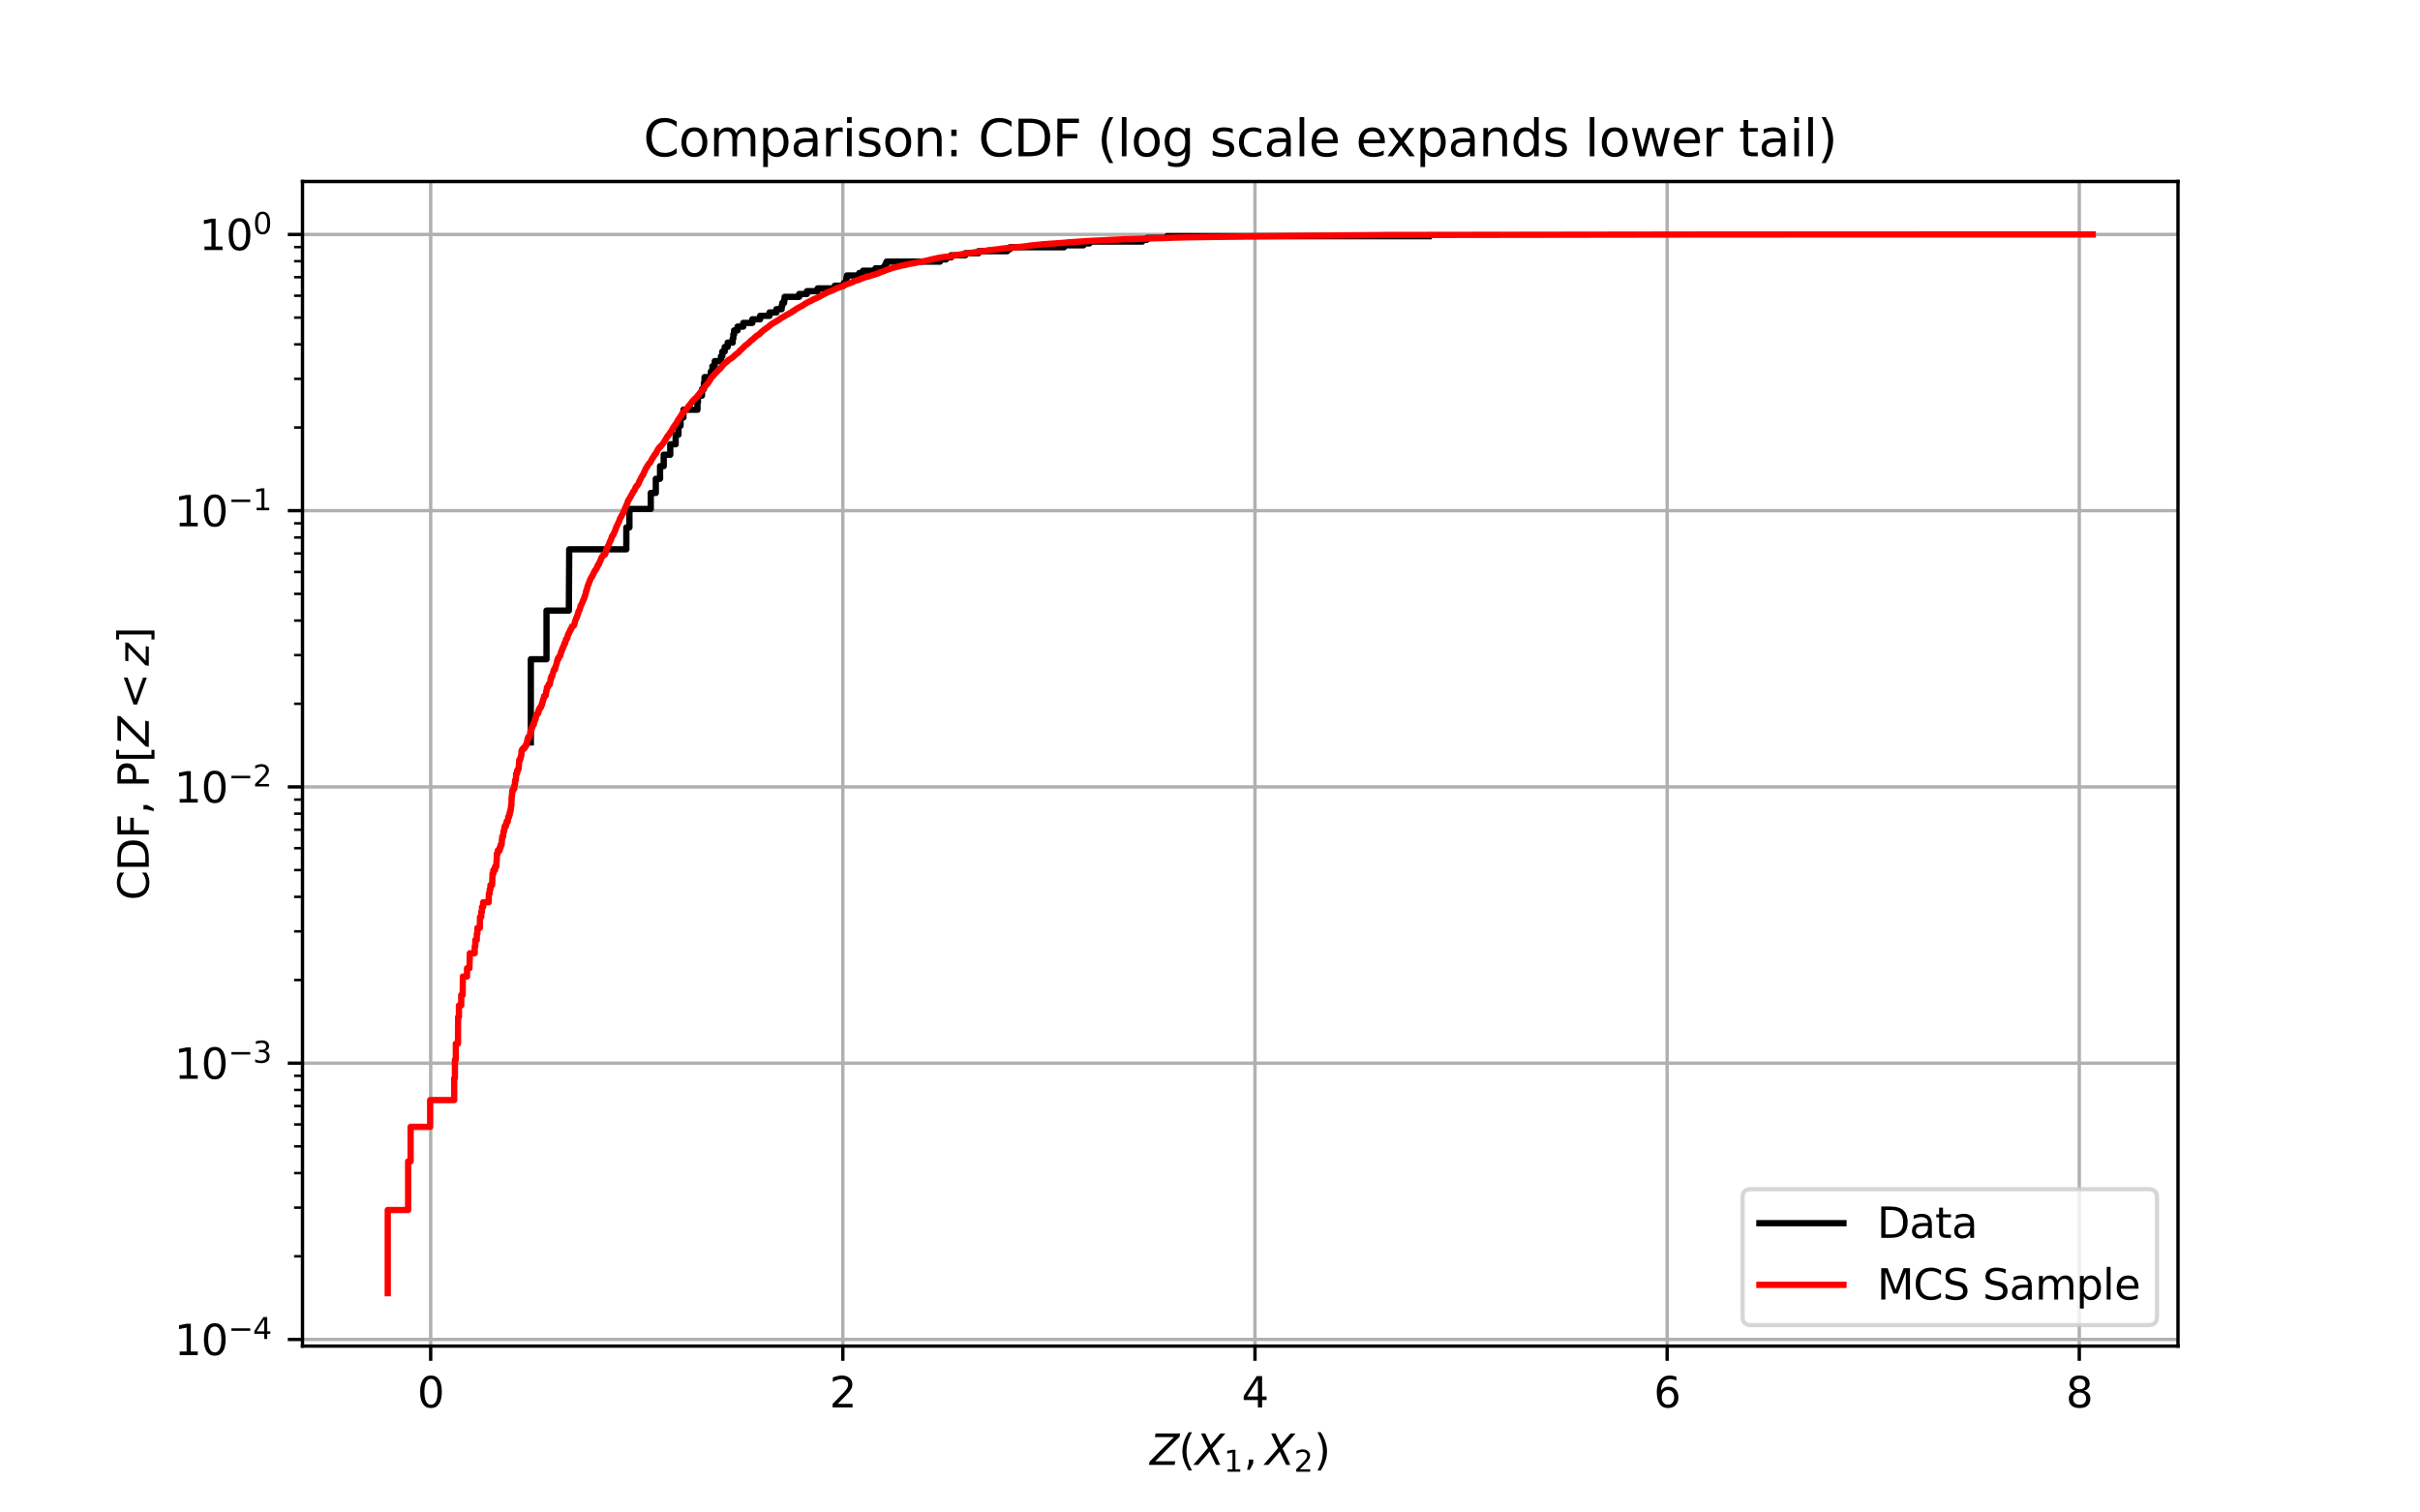 <?xml version="1.0" encoding="utf-8" standalone="no"?>
<!DOCTYPE svg PUBLIC "-//W3C//DTD SVG 1.1//EN"
  "http://www.w3.org/Graphics/SVG/1.1/DTD/svg11.dtd">
<svg xmlns:xlink="http://www.w3.org/1999/xlink" width="576pt" height="360pt" viewBox="0 0 576 360" xmlns="http://www.w3.org/2000/svg" version="1.1">
 <defs>
  <style type="text/css">*{stroke-linejoin: round; stroke-linecap: butt}</style>
 </defs>
 <g id="figure_1">
  <g id="patch_1">
   <path d="M 0 360 
L 576 360 
L 576 0 
L 0 0 
z
" style="fill: #ffffff"/>
  </g>
  <g id="axes_1">
   <g id="patch_2">
    <path d="M 72 320.4 
L 518.4 320.4 
L 518.4 43.2 
L 72 43.2 
z
" style="fill: #ffffff"/>
   </g>
   <g id="matplotlib.axis_1">
    <g id="xtick_1">
     <g id="line2d_1">
      <path d="M 102.508 320.4 
L 102.508 43.2 
" clip-path="url(#p7c95664f08)" style="fill: none; stroke: #b0b0b0; stroke-width: 0.8; stroke-linecap: square"/>
     </g>
     <g id="line2d_2">
      <defs>
       <path id="md40bc26f37" d="M 0 0 
L 0 3.5 
" style="stroke: #000000; stroke-width: 0.8"/>
      </defs>
      <g>
       <use xlink:href="#md40bc26f37" x="102.508" y="320.4" style="stroke: #000000; stroke-width: 0.8"/>
      </g>
     </g>
     <g id="text_1">
      <!-- 0 -->
      <g transform="translate(99.327 334.998) scale(0.1 -0.1)">
       <defs>
        <path id="DejaVuSans-30" d="M 2034 4250 
Q 1547 4250 1301 3770 
Q 1056 3291 1056 2328 
Q 1056 1369 1301 889 
Q 1547 409 2034 409 
Q 2525 409 2770 889 
Q 3016 1369 3016 2328 
Q 3016 3291 2770 3770 
Q 2525 4250 2034 4250 
z
M 2034 4750 
Q 2819 4750 3233 4129 
Q 3647 3509 3647 2328 
Q 3647 1150 3233 529 
Q 2819 -91 2034 -91 
Q 1250 -91 836 529 
Q 422 1150 422 2328 
Q 422 3509 836 4129 
Q 1250 4750 2034 4750 
z
" transform="scale(0.016)"/>
       </defs>
       <use xlink:href="#DejaVuSans-30"/>
      </g>
     </g>
    </g>
    <g id="xtick_2">
     <g id="line2d_3">
      <path d="M 200.608 320.4 
L 200.608 43.2 
" clip-path="url(#p7c95664f08)" style="fill: none; stroke: #b0b0b0; stroke-width: 0.8; stroke-linecap: square"/>
     </g>
     <g id="line2d_4">
      <g>
       <use xlink:href="#md40bc26f37" x="200.608" y="320.4" style="stroke: #000000; stroke-width: 0.8"/>
      </g>
     </g>
     <g id="text_2">
      <!-- 2 -->
      <g transform="translate(197.426 334.998) scale(0.1 -0.1)">
       <defs>
        <path id="DejaVuSans-32" d="M 1228 531 
L 3431 531 
L 3431 0 
L 469 0 
L 469 531 
Q 828 903 1448 1529 
Q 2069 2156 2228 2338 
Q 2531 2678 2651 2914 
Q 2772 3150 2772 3378 
Q 2772 3750 2511 3984 
Q 2250 4219 1831 4219 
Q 1534 4219 1204 4116 
Q 875 4013 500 3803 
L 500 4441 
Q 881 4594 1212 4672 
Q 1544 4750 1819 4750 
Q 2544 4750 2975 4387 
Q 3406 4025 3406 3419 
Q 3406 3131 3298 2873 
Q 3191 2616 2906 2266 
Q 2828 2175 2409 1742 
Q 1991 1309 1228 531 
z
" transform="scale(0.016)"/>
       </defs>
       <use xlink:href="#DejaVuSans-32"/>
      </g>
     </g>
    </g>
    <g id="xtick_3">
     <g id="line2d_5">
      <path d="M 298.707 320.4 
L 298.707 43.2 
" clip-path="url(#p7c95664f08)" style="fill: none; stroke: #b0b0b0; stroke-width: 0.8; stroke-linecap: square"/>
     </g>
     <g id="line2d_6">
      <g>
       <use xlink:href="#md40bc26f37" x="298.707" y="320.4" style="stroke: #000000; stroke-width: 0.8"/>
      </g>
     </g>
     <g id="text_3">
      <!-- 4 -->
      <g transform="translate(295.526 334.998) scale(0.1 -0.1)">
       <defs>
        <path id="DejaVuSans-34" d="M 2419 4116 
L 825 1625 
L 2419 1625 
L 2419 4116 
z
M 2253 4666 
L 3047 4666 
L 3047 1625 
L 3713 1625 
L 3713 1100 
L 3047 1100 
L 3047 0 
L 2419 0 
L 2419 1100 
L 313 1100 
L 313 1709 
L 2253 4666 
z
" transform="scale(0.016)"/>
       </defs>
       <use xlink:href="#DejaVuSans-34"/>
      </g>
     </g>
    </g>
    <g id="xtick_4">
     <g id="line2d_7">
      <path d="M 396.807 320.4 
L 396.807 43.2 
" clip-path="url(#p7c95664f08)" style="fill: none; stroke: #b0b0b0; stroke-width: 0.8; stroke-linecap: square"/>
     </g>
     <g id="line2d_8">
      <g>
       <use xlink:href="#md40bc26f37" x="396.807" y="320.4" style="stroke: #000000; stroke-width: 0.8"/>
      </g>
     </g>
     <g id="text_4">
      <!-- 6 -->
      <g transform="translate(393.625 334.998) scale(0.1 -0.1)">
       <defs>
        <path id="DejaVuSans-36" d="M 2113 2584 
Q 1688 2584 1439 2293 
Q 1191 2003 1191 1497 
Q 1191 994 1439 701 
Q 1688 409 2113 409 
Q 2538 409 2786 701 
Q 3034 994 3034 1497 
Q 3034 2003 2786 2293 
Q 2538 2584 2113 2584 
z
M 3366 4563 
L 3366 3988 
Q 3128 4100 2886 4159 
Q 2644 4219 2406 4219 
Q 1781 4219 1451 3797 
Q 1122 3375 1075 2522 
Q 1259 2794 1537 2939 
Q 1816 3084 2150 3084 
Q 2853 3084 3261 2657 
Q 3669 2231 3669 1497 
Q 3669 778 3244 343 
Q 2819 -91 2113 -91 
Q 1303 -91 875 529 
Q 447 1150 447 2328 
Q 447 3434 972 4092 
Q 1497 4750 2381 4750 
Q 2619 4750 2861 4703 
Q 3103 4656 3366 4563 
z
" transform="scale(0.016)"/>
       </defs>
       <use xlink:href="#DejaVuSans-36"/>
      </g>
     </g>
    </g>
    <g id="xtick_5">
     <g id="line2d_9">
      <path d="M 494.906 320.4 
L 494.906 43.2 
" clip-path="url(#p7c95664f08)" style="fill: none; stroke: #b0b0b0; stroke-width: 0.8; stroke-linecap: square"/>
     </g>
     <g id="line2d_10">
      <g>
       <use xlink:href="#md40bc26f37" x="494.906" y="320.4" style="stroke: #000000; stroke-width: 0.8"/>
      </g>
     </g>
     <g id="text_5">
      <!-- 8 -->
      <g transform="translate(491.725 334.998) scale(0.1 -0.1)">
       <defs>
        <path id="DejaVuSans-38" d="M 2034 2216 
Q 1584 2216 1326 1975 
Q 1069 1734 1069 1313 
Q 1069 891 1326 650 
Q 1584 409 2034 409 
Q 2484 409 2743 651 
Q 3003 894 3003 1313 
Q 3003 1734 2745 1975 
Q 2488 2216 2034 2216 
z
M 1403 2484 
Q 997 2584 770 2862 
Q 544 3141 544 3541 
Q 544 4100 942 4425 
Q 1341 4750 2034 4750 
Q 2731 4750 3128 4425 
Q 3525 4100 3525 3541 
Q 3525 3141 3298 2862 
Q 3072 2584 2669 2484 
Q 3125 2378 3379 2068 
Q 3634 1759 3634 1313 
Q 3634 634 3220 271 
Q 2806 -91 2034 -91 
Q 1263 -91 848 271 
Q 434 634 434 1313 
Q 434 1759 690 2068 
Q 947 2378 1403 2484 
z
M 1172 3481 
Q 1172 3119 1398 2916 
Q 1625 2713 2034 2713 
Q 2441 2713 2670 2916 
Q 2900 3119 2900 3481 
Q 2900 3844 2670 4047 
Q 2441 4250 2034 4250 
Q 1625 4250 1398 4047 
Q 1172 3844 1172 3481 
z
" transform="scale(0.016)"/>
       </defs>
       <use xlink:href="#DejaVuSans-38"/>
      </g>
     </g>
    </g>
    <g id="text_6">
     <!-- $Z(X_1,X_2)$ -->
     <g transform="translate(273.7 348.677) scale(0.1 -0.1)">
      <defs>
       <path id="DejaVuSans-Oblique-5a" d="M 838 4666 
L 4500 4666 
L 4409 4184 
L 794 531 
L 3769 531 
L 3669 0 
L -141 0 
L -50 481 
L 3566 4134 
L 738 4134 
L 838 4666 
z
" transform="scale(0.016)"/>
       <path id="DejaVuSans-28" d="M 1984 4856 
Q 1566 4138 1362 3434 
Q 1159 2731 1159 2009 
Q 1159 1288 1364 580 
Q 1569 -128 1984 -844 
L 1484 -844 
Q 1016 -109 783 600 
Q 550 1309 550 2009 
Q 550 2706 781 3412 
Q 1013 4119 1484 4856 
L 1984 4856 
z
" transform="scale(0.016)"/>
       <path id="DejaVuSans-Oblique-58" d="M 878 4666 
L 1516 4666 
L 2316 2981 
L 3763 4666 
L 4500 4666 
L 2578 2438 
L 3738 0 
L 3103 0 
L 2163 1966 
L 459 0 
L -275 0 
L 1906 2509 
L 878 4666 
z
" transform="scale(0.016)"/>
       <path id="DejaVuSans-31" d="M 794 531 
L 1825 531 
L 1825 4091 
L 703 3866 
L 703 4441 
L 1819 4666 
L 2450 4666 
L 2450 531 
L 3481 531 
L 3481 0 
L 794 0 
L 794 531 
z
" transform="scale(0.016)"/>
       <path id="DejaVuSans-2c" d="M 750 794 
L 1409 794 
L 1409 256 
L 897 -744 
L 494 -744 
L 750 256 
L 750 794 
z
" transform="scale(0.016)"/>
       <path id="DejaVuSans-29" d="M 513 4856 
L 1013 4856 
Q 1481 4119 1714 3412 
Q 1947 2706 1947 2009 
Q 1947 1309 1714 600 
Q 1481 -109 1013 -844 
L 513 -844 
Q 928 -128 1133 580 
Q 1338 1288 1338 2009 
Q 1338 2731 1133 3434 
Q 928 4138 513 4856 
z
" transform="scale(0.016)"/>
      </defs>
      <use xlink:href="#DejaVuSans-Oblique-5a" transform="translate(0 0.125)"/>
      <use xlink:href="#DejaVuSans-28" transform="translate(68.506 0.125)"/>
      <use xlink:href="#DejaVuSans-Oblique-58" transform="translate(107.52 0.125)"/>
      <use xlink:href="#DejaVuSans-31" transform="translate(176.025 -16.281) scale(0.7)"/>
      <use xlink:href="#DejaVuSans-2c" transform="translate(223.296 0.125)"/>
      <use xlink:href="#DejaVuSans-Oblique-58" transform="translate(274.565 0.125)"/>
      <use xlink:href="#DejaVuSans-32" transform="translate(343.071 -16.281) scale(0.7)"/>
      <use xlink:href="#DejaVuSans-29" transform="translate(390.342 0.125)"/>
     </g>
    </g>
   </g>
   <g id="matplotlib.axis_2">
    <g id="ytick_1">
     <g id="line2d_11">
      <path d="M 72 318.809 
L 518.4 318.809 
" clip-path="url(#p7c95664f08)" style="fill: none; stroke: #b0b0b0; stroke-width: 0.8; stroke-linecap: square"/>
     </g>
     <g id="line2d_12">
      <defs>
       <path id="md3e016b1ca" d="M 0 0 
L -3.5 0 
" style="stroke: #000000; stroke-width: 0.8"/>
      </defs>
      <g>
       <use xlink:href="#md3e016b1ca" x="72" y="318.809" style="stroke: #000000; stroke-width: 0.8"/>
      </g>
     </g>
     <g id="text_7">
      <!-- $\mathdefault{10^{-4}}$ -->
      <g transform="translate(41.5 322.608) scale(0.1 -0.1)">
       <defs>
        <path id="DejaVuSans-2212" d="M 678 2272 
L 4684 2272 
L 4684 1741 
L 678 1741 
L 678 2272 
z
" transform="scale(0.016)"/>
       </defs>
       <use xlink:href="#DejaVuSans-31" transform="translate(0 0.684)"/>
       <use xlink:href="#DejaVuSans-30" transform="translate(63.623 0.684)"/>
       <use xlink:href="#DejaVuSans-2212" transform="translate(128.203 38.966) scale(0.7)"/>
       <use xlink:href="#DejaVuSans-34" transform="translate(186.855 38.966) scale(0.7)"/>
      </g>
     </g>
    </g>
    <g id="ytick_2">
     <g id="line2d_13">
      <path d="M 72 253.056 
L 518.4 253.056 
" clip-path="url(#p7c95664f08)" style="fill: none; stroke: #b0b0b0; stroke-width: 0.8; stroke-linecap: square"/>
     </g>
     <g id="line2d_14">
      <g>
       <use xlink:href="#md3e016b1ca" x="72" y="253.056" style="stroke: #000000; stroke-width: 0.8"/>
      </g>
     </g>
     <g id="text_8">
      <!-- $\mathdefault{10^{-3}}$ -->
      <g transform="translate(41.5 256.855) scale(0.1 -0.1)">
       <defs>
        <path id="DejaVuSans-33" d="M 2597 2516 
Q 3050 2419 3304 2112 
Q 3559 1806 3559 1356 
Q 3559 666 3084 287 
Q 2609 -91 1734 -91 
Q 1441 -91 1130 -33 
Q 819 25 488 141 
L 488 750 
Q 750 597 1062 519 
Q 1375 441 1716 441 
Q 2309 441 2620 675 
Q 2931 909 2931 1356 
Q 2931 1769 2642 2001 
Q 2353 2234 1838 2234 
L 1294 2234 
L 1294 2753 
L 1863 2753 
Q 2328 2753 2575 2939 
Q 2822 3125 2822 3475 
Q 2822 3834 2567 4026 
Q 2313 4219 1838 4219 
Q 1578 4219 1281 4162 
Q 984 4106 628 3988 
L 628 4550 
Q 988 4650 1302 4700 
Q 1616 4750 1894 4750 
Q 2613 4750 3031 4423 
Q 3450 4097 3450 3541 
Q 3450 3153 3228 2886 
Q 3006 2619 2597 2516 
z
" transform="scale(0.016)"/>
       </defs>
       <use xlink:href="#DejaVuSans-31" transform="translate(0 0.766)"/>
       <use xlink:href="#DejaVuSans-30" transform="translate(63.623 0.766)"/>
       <use xlink:href="#DejaVuSans-2212" transform="translate(128.203 39.047) scale(0.7)"/>
       <use xlink:href="#DejaVuSans-33" transform="translate(186.855 39.047) scale(0.7)"/>
      </g>
     </g>
    </g>
    <g id="ytick_3">
     <g id="line2d_15">
      <path d="M 72 187.302 
L 518.4 187.302 
" clip-path="url(#p7c95664f08)" style="fill: none; stroke: #b0b0b0; stroke-width: 0.8; stroke-linecap: square"/>
     </g>
     <g id="line2d_16">
      <g>
       <use xlink:href="#md3e016b1ca" x="72" y="187.302" style="stroke: #000000; stroke-width: 0.8"/>
      </g>
     </g>
     <g id="text_9">
      <!-- $\mathdefault{10^{-2}}$ -->
      <g transform="translate(41.5 191.102) scale(0.1 -0.1)">
       <use xlink:href="#DejaVuSans-31" transform="translate(0 0.766)"/>
       <use xlink:href="#DejaVuSans-30" transform="translate(63.623 0.766)"/>
       <use xlink:href="#DejaVuSans-2212" transform="translate(128.203 39.047) scale(0.7)"/>
       <use xlink:href="#DejaVuSans-32" transform="translate(186.855 39.047) scale(0.7)"/>
      </g>
     </g>
    </g>
    <g id="ytick_4">
     <g id="line2d_17">
      <path d="M 72 121.549 
L 518.4 121.549 
" clip-path="url(#p7c95664f08)" style="fill: none; stroke: #b0b0b0; stroke-width: 0.8; stroke-linecap: square"/>
     </g>
     <g id="line2d_18">
      <g>
       <use xlink:href="#md3e016b1ca" x="72" y="121.549" style="stroke: #000000; stroke-width: 0.8"/>
      </g>
     </g>
     <g id="text_10">
      <!-- $\mathdefault{10^{-1}}$ -->
      <g transform="translate(41.5 125.348) scale(0.1 -0.1)">
       <use xlink:href="#DejaVuSans-31" transform="translate(0 0.684)"/>
       <use xlink:href="#DejaVuSans-30" transform="translate(63.623 0.684)"/>
       <use xlink:href="#DejaVuSans-2212" transform="translate(128.203 38.966) scale(0.7)"/>
       <use xlink:href="#DejaVuSans-31" transform="translate(186.855 38.966) scale(0.7)"/>
      </g>
     </g>
    </g>
    <g id="ytick_5">
     <g id="line2d_19">
      <path d="M 72 55.796 
L 518.4 55.796 
" clip-path="url(#p7c95664f08)" style="fill: none; stroke: #b0b0b0; stroke-width: 0.8; stroke-linecap: square"/>
     </g>
     <g id="line2d_20">
      <g>
       <use xlink:href="#md3e016b1ca" x="72" y="55.796" style="stroke: #000000; stroke-width: 0.8"/>
      </g>
     </g>
     <g id="text_11">
      <!-- $\mathdefault{10^{0}}$ -->
      <g transform="translate(47.4 59.595) scale(0.1 -0.1)">
       <use xlink:href="#DejaVuSans-31" transform="translate(0 0.766)"/>
       <use xlink:href="#DejaVuSans-30" transform="translate(63.623 0.766)"/>
       <use xlink:href="#DejaVuSans-30" transform="translate(128.203 39.047) scale(0.7)"/>
      </g>
     </g>
    </g>
    <g id="ytick_6">
     <g id="line2d_21">
      <defs>
       <path id="mc9e1adf128" d="M 0 0 
L -2 0 
" style="stroke: #000000; stroke-width: 0.6"/>
      </defs>
      <g>
       <use xlink:href="#mc9e1adf128" x="72" y="299.015" style="stroke: #000000; stroke-width: 0.6"/>
      </g>
     </g>
    </g>
    <g id="ytick_7">
     <g id="line2d_22">
      <g>
       <use xlink:href="#mc9e1adf128" x="72" y="287.437" style="stroke: #000000; stroke-width: 0.6"/>
      </g>
     </g>
    </g>
    <g id="ytick_8">
     <g id="line2d_23">
      <g>
       <use xlink:href="#mc9e1adf128" x="72" y="279.221" style="stroke: #000000; stroke-width: 0.6"/>
      </g>
     </g>
    </g>
    <g id="ytick_9">
     <g id="line2d_24">
      <g>
       <use xlink:href="#mc9e1adf128" x="72" y="272.849" style="stroke: #000000; stroke-width: 0.6"/>
      </g>
     </g>
    </g>
    <g id="ytick_10">
     <g id="line2d_25">
      <g>
       <use xlink:href="#mc9e1adf128" x="72" y="267.643" style="stroke: #000000; stroke-width: 0.6"/>
      </g>
     </g>
    </g>
    <g id="ytick_11">
     <g id="line2d_26">
      <g>
       <use xlink:href="#mc9e1adf128" x="72" y="263.241" style="stroke: #000000; stroke-width: 0.6"/>
      </g>
     </g>
    </g>
    <g id="ytick_12">
     <g id="line2d_27">
      <g>
       <use xlink:href="#mc9e1adf128" x="72" y="259.428" style="stroke: #000000; stroke-width: 0.6"/>
      </g>
     </g>
    </g>
    <g id="ytick_13">
     <g id="line2d_28">
      <g>
       <use xlink:href="#mc9e1adf128" x="72" y="256.064" style="stroke: #000000; stroke-width: 0.6"/>
      </g>
     </g>
    </g>
    <g id="ytick_14">
     <g id="line2d_29">
      <g>
       <use xlink:href="#mc9e1adf128" x="72" y="233.262" style="stroke: #000000; stroke-width: 0.6"/>
      </g>
     </g>
    </g>
    <g id="ytick_15">
     <g id="line2d_30">
      <g>
       <use xlink:href="#mc9e1adf128" x="72" y="221.683" style="stroke: #000000; stroke-width: 0.6"/>
      </g>
     </g>
    </g>
    <g id="ytick_16">
     <g id="line2d_31">
      <g>
       <use xlink:href="#mc9e1adf128" x="72" y="213.468" style="stroke: #000000; stroke-width: 0.6"/>
      </g>
     </g>
    </g>
    <g id="ytick_17">
     <g id="line2d_32">
      <g>
       <use xlink:href="#mc9e1adf128" x="72" y="207.096" style="stroke: #000000; stroke-width: 0.6"/>
      </g>
     </g>
    </g>
    <g id="ytick_18">
     <g id="line2d_33">
      <g>
       <use xlink:href="#mc9e1adf128" x="72" y="201.89" style="stroke: #000000; stroke-width: 0.6"/>
      </g>
     </g>
    </g>
    <g id="ytick_19">
     <g id="line2d_34">
      <g>
       <use xlink:href="#mc9e1adf128" x="72" y="197.488" style="stroke: #000000; stroke-width: 0.6"/>
      </g>
     </g>
    </g>
    <g id="ytick_20">
     <g id="line2d_35">
      <g>
       <use xlink:href="#mc9e1adf128" x="72" y="193.674" style="stroke: #000000; stroke-width: 0.6"/>
      </g>
     </g>
    </g>
    <g id="ytick_21">
     <g id="line2d_36">
      <g>
       <use xlink:href="#mc9e1adf128" x="72" y="190.311" style="stroke: #000000; stroke-width: 0.6"/>
      </g>
     </g>
    </g>
    <g id="ytick_22">
     <g id="line2d_37">
      <g>
       <use xlink:href="#mc9e1adf128" x="72" y="167.509" style="stroke: #000000; stroke-width: 0.6"/>
      </g>
     </g>
    </g>
    <g id="ytick_23">
     <g id="line2d_38">
      <g>
       <use xlink:href="#mc9e1adf128" x="72" y="155.93" style="stroke: #000000; stroke-width: 0.6"/>
      </g>
     </g>
    </g>
    <g id="ytick_24">
     <g id="line2d_39">
      <g>
       <use xlink:href="#mc9e1adf128" x="72" y="147.715" style="stroke: #000000; stroke-width: 0.6"/>
      </g>
     </g>
    </g>
    <g id="ytick_25">
     <g id="line2d_40">
      <g>
       <use xlink:href="#mc9e1adf128" x="72" y="141.343" style="stroke: #000000; stroke-width: 0.6"/>
      </g>
     </g>
    </g>
    <g id="ytick_26">
     <g id="line2d_41">
      <g>
       <use xlink:href="#mc9e1adf128" x="72" y="136.136" style="stroke: #000000; stroke-width: 0.6"/>
      </g>
     </g>
    </g>
    <g id="ytick_27">
     <g id="line2d_42">
      <g>
       <use xlink:href="#mc9e1adf128" x="72" y="131.734" style="stroke: #000000; stroke-width: 0.6"/>
      </g>
     </g>
    </g>
    <g id="ytick_28">
     <g id="line2d_43">
      <g>
       <use xlink:href="#mc9e1adf128" x="72" y="127.921" style="stroke: #000000; stroke-width: 0.6"/>
      </g>
     </g>
    </g>
    <g id="ytick_29">
     <g id="line2d_44">
      <g>
       <use xlink:href="#mc9e1adf128" x="72" y="124.558" style="stroke: #000000; stroke-width: 0.6"/>
      </g>
     </g>
    </g>
    <g id="ytick_30">
     <g id="line2d_45">
      <g>
       <use xlink:href="#mc9e1adf128" x="72" y="101.755" style="stroke: #000000; stroke-width: 0.6"/>
      </g>
     </g>
    </g>
    <g id="ytick_31">
     <g id="line2d_46">
      <g>
       <use xlink:href="#mc9e1adf128" x="72" y="90.177" style="stroke: #000000; stroke-width: 0.6"/>
      </g>
     </g>
    </g>
    <g id="ytick_32">
     <g id="line2d_47">
      <g>
       <use xlink:href="#mc9e1adf128" x="72" y="81.962" style="stroke: #000000; stroke-width: 0.6"/>
      </g>
     </g>
    </g>
    <g id="ytick_33">
     <g id="line2d_48">
      <g>
       <use xlink:href="#mc9e1adf128" x="72" y="75.59" style="stroke: #000000; stroke-width: 0.6"/>
      </g>
     </g>
    </g>
    <g id="ytick_34">
     <g id="line2d_49">
      <g>
       <use xlink:href="#mc9e1adf128" x="72" y="70.383" style="stroke: #000000; stroke-width: 0.6"/>
      </g>
     </g>
    </g>
    <g id="ytick_35">
     <g id="line2d_50">
      <g>
       <use xlink:href="#mc9e1adf128" x="72" y="65.981" style="stroke: #000000; stroke-width: 0.6"/>
      </g>
     </g>
    </g>
    <g id="ytick_36">
     <g id="line2d_51">
      <g>
       <use xlink:href="#mc9e1adf128" x="72" y="62.168" style="stroke: #000000; stroke-width: 0.6"/>
      </g>
     </g>
    </g>
    <g id="ytick_37">
     <g id="line2d_52">
      <g>
       <use xlink:href="#mc9e1adf128" x="72" y="58.805" style="stroke: #000000; stroke-width: 0.6"/>
      </g>
     </g>
    </g>
    <g id="text_12">
     <!-- CDF, $\mathrm{P}[Z &lt; z]$ -->
     <g transform="translate(35.42 214.3) rotate(-90) scale(0.1 -0.1)">
      <defs>
       <path id="DejaVuSans-43" d="M 4122 4306 
L 4122 3641 
Q 3803 3938 3442 4084 
Q 3081 4231 2675 4231 
Q 1875 4231 1450 3742 
Q 1025 3253 1025 2328 
Q 1025 1406 1450 917 
Q 1875 428 2675 428 
Q 3081 428 3442 575 
Q 3803 722 4122 1019 
L 4122 359 
Q 3791 134 3420 21 
Q 3050 -91 2638 -91 
Q 1578 -91 968 557 
Q 359 1206 359 2328 
Q 359 3453 968 4101 
Q 1578 4750 2638 4750 
Q 3056 4750 3426 4639 
Q 3797 4528 4122 4306 
z
" transform="scale(0.016)"/>
       <path id="DejaVuSans-44" d="M 1259 4147 
L 1259 519 
L 2022 519 
Q 2988 519 3436 956 
Q 3884 1394 3884 2338 
Q 3884 3275 3436 3711 
Q 2988 4147 2022 4147 
L 1259 4147 
z
M 628 4666 
L 1925 4666 
Q 3281 4666 3915 4102 
Q 4550 3538 4550 2338 
Q 4550 1131 3912 565 
Q 3275 0 1925 0 
L 628 0 
L 628 4666 
z
" transform="scale(0.016)"/>
       <path id="DejaVuSans-46" d="M 628 4666 
L 3309 4666 
L 3309 4134 
L 1259 4134 
L 1259 2759 
L 3109 2759 
L 3109 2228 
L 1259 2228 
L 1259 0 
L 628 0 
L 628 4666 
z
" transform="scale(0.016)"/>
       <path id="DejaVuSans-20" transform="scale(0.016)"/>
       <path id="DejaVuSans-50" d="M 1259 4147 
L 1259 2394 
L 2053 2394 
Q 2494 2394 2734 2622 
Q 2975 2850 2975 3272 
Q 2975 3691 2734 3919 
Q 2494 4147 2053 4147 
L 1259 4147 
z
M 628 4666 
L 2053 4666 
Q 2838 4666 3239 4311 
Q 3641 3956 3641 3272 
Q 3641 2581 3239 2228 
Q 2838 1875 2053 1875 
L 1259 1875 
L 1259 0 
L 628 0 
L 628 4666 
z
" transform="scale(0.016)"/>
       <path id="DejaVuSans-5b" d="M 550 4863 
L 1875 4863 
L 1875 4416 
L 1125 4416 
L 1125 -397 
L 1875 -397 
L 1875 -844 
L 550 -844 
L 550 4863 
z
" transform="scale(0.016)"/>
       <path id="DejaVuSans-3c" d="M 4684 3150 
L 1459 2003 
L 4684 863 
L 4684 294 
L 678 1747 
L 678 2266 
L 4684 3719 
L 4684 3150 
z
" transform="scale(0.016)"/>
       <path id="DejaVuSans-Oblique-7a" d="M 744 3500 
L 3475 3500 
L 3372 2975 
L 738 459 
L 2913 459 
L 2822 0 
L -19 0 
L 84 525 
L 2719 3041 
L 653 3041 
L 744 3500 
z
" transform="scale(0.016)"/>
       <path id="DejaVuSans-5d" d="M 1947 4863 
L 1947 -844 
L 622 -844 
L 622 -397 
L 1369 -397 
L 1369 4416 
L 622 4416 
L 622 4863 
L 1947 4863 
z
" transform="scale(0.016)"/>
      </defs>
      <use xlink:href="#DejaVuSans-43" transform="translate(0 0.016)"/>
      <use xlink:href="#DejaVuSans-44" transform="translate(69.824 0.016)"/>
      <use xlink:href="#DejaVuSans-46" transform="translate(146.826 0.016)"/>
      <use xlink:href="#DejaVuSans-2c" transform="translate(204.346 0.016)"/>
      <use xlink:href="#DejaVuSans-20" transform="translate(236.133 0.016)"/>
      <use xlink:href="#DejaVuSans-50" transform="translate(267.92 0.016)"/>
      <use xlink:href="#DejaVuSans-5b" transform="translate(328.223 0.016)"/>
      <use xlink:href="#DejaVuSans-Oblique-5a" transform="translate(367.236 0.016)"/>
      <use xlink:href="#DejaVuSans-3c" transform="translate(455.225 0.016)"/>
      <use xlink:href="#DejaVuSans-Oblique-7a" transform="translate(558.496 0.016)"/>
      <use xlink:href="#DejaVuSans-5d" transform="translate(610.986 0.016)"/>
     </g>
    </g>
   </g>
   <g id="line2d_53">
    <path d="M 126.346 176.706 
L 126.346 156.912 
L 130.08 156.912 
L 130.08 145.334 
L 135.399 145.334 
L 135.485 130.747 
L 149.074 130.747 
L 149.074 125.54 
L 149.814 125.54 
L 149.814 121.138 
L 154.895 121.138 
L 154.895 117.325 
L 156.093 117.325 
L 156.093 113.962 
L 157.102 113.962 
L 157.102 110.953 
L 157.972 110.953 
L 157.972 108.231 
L 159.53 108.231 
L 159.53 105.746 
L 160.812 105.746 
L 160.812 103.461 
L 161.491 103.461 
L 161.491 101.344 
L 161.983 101.344 
L 161.983 99.374 
L 162.67 99.374 
L 162.67 97.531 
L 166.005 97.531 
L 166.005 95.8 
L 166.119 95.8 
L 166.119 94.168 
L 167.083 94.168 
L 167.083 92.624 
L 167.531 92.624 
L 167.531 91.159 
L 167.691 91.159 
L 167.691 89.766 
L 169.2 89.766 
L 169.2 88.437 
L 169.565 88.437 
L 169.565 87.168 
L 170.125 87.168 
L 170.125 85.953 
L 171.605 85.953 
L 171.605 84.787 
L 171.929 84.787 
L 171.929 83.667 
L 172.494 83.667 
L 172.494 82.589 
L 173.196 82.589 
L 173.196 81.551 
L 174.394 81.551 
L 174.394 80.549 
L 174.546 80.549 
L 174.546 79.581 
L 174.734 79.581 
L 174.734 78.644 
L 175.55 78.644 
L 175.55 77.738 
L 176.905 77.738 
L 176.905 76.859 
L 179.063 76.859 
L 179.063 76.006 
L 180.919 76.006 
L 180.919 75.179 
L 183.149 75.179 
L 183.149 74.374 
L 184.794 74.374 
L 184.794 73.592 
L 186.042 73.592 
L 186.042 72.83 
L 186.193 72.83 
L 186.193 72.088 
L 186.631 72.088 
L 186.631 71.365 
L 186.75 71.365 
L 186.75 70.66 
L 190.22 70.66 
L 190.22 69.972 
L 192.072 69.972 
L 192.072 69.3 
L 194.606 69.3 
L 194.606 68.644 
L 198.697 68.644 
L 198.697 68.002 
L 200.823 68.002 
L 200.823 67.374 
L 201.391 67.374 
L 201.443 66.159 
L 201.578 66.159 
L 201.578 65.57 
L 204.506 65.57 
L 204.506 64.993 
L 205.421 64.993 
L 205.421 64.428 
L 208.363 64.428 
L 208.363 63.873 
L 210.467 63.873 
L 210.467 63.329 
L 210.78 63.329 
L 210.78 62.796 
L 211.024 62.796 
L 211.024 62.272 
L 223.75 62.272 
L 223.75 61.757 
L 225.154 61.757 
L 225.154 61.252 
L 226.392 61.252 
L 226.392 60.755 
L 229.758 60.755 
L 229.758 60.267 
L 232.891 60.267 
L 232.891 59.787 
L 239.749 59.787 
L 239.749 59.315 
L 240.393 59.315 
L 240.393 58.851 
L 253.255 58.851 
L 253.255 58.394 
L 257.872 58.394 
L 257.872 57.944 
L 259.286 57.944 
L 259.286 57.501 
L 271.886 57.501 
L 271.886 57.065 
L 272.975 57.065 
L 272.975 56.636 
L 277.77 56.636 
L 277.77 56.213 
L 340.059 56.213 
L 340.059 56.213 
" clip-path="url(#p7c95664f08)" style="fill: none; stroke: #000000; stroke-width: 1.5; stroke-linecap: square"/>
   </g>
   <g id="line2d_54">
    <path d="M 92.291 307.8 
L 92.291 288.006 
L 97.143 288.006 
L 97.143 276.428 
L 97.735 276.428 
L 97.735 268.213 
L 102.386 268.213 
L 102.386 261.84 
L 108.11 261.84 
L 108.11 256.634 
L 108.278 256.634 
L 108.278 252.232 
L 108.494 252.232 
L 108.494 248.419 
L 109.008 248.419 
L 109.041 242.047 
L 109.237 242.047 
L 109.237 239.325 
L 109.775 239.325 
L 109.775 236.84 
L 110.12 236.84 
L 110.177 232.438 
L 111.158 232.438 
L 111.158 230.468 
L 111.733 230.468 
L 111.829 226.894 
L 112.988 226.894 
L 112.988 225.262 
L 113.125 225.262 
L 113.125 223.718 
L 113.486 223.718 
L 113.486 222.253 
L 113.631 222.253 
L 113.631 220.86 
L 114.222 220.86 
L 114.244 218.262 
L 114.536 218.262 
L 114.536 217.047 
L 114.719 217.047 
L 114.719 215.881 
L 114.989 215.881 
L 114.989 214.761 
L 116.304 214.761 
L 116.368 212.645 
L 116.556 212.645 
L 116.556 211.643 
L 116.734 211.643 
L 116.734 210.674 
L 117.131 210.674 
L 117.229 207.953 
L 117.424 207.953 
L 117.424 207.1 
L 117.83 207.1 
L 117.83 206.272 
L 118.116 206.272 
L 118.21 204.686 
L 118.25 204.686 
L 118.26 203.182 
L 118.467 203.182 
L 118.467 202.459 
L 118.924 202.459 
L 118.924 201.754 
L 119.156 201.754 
L 119.156 201.066 
L 119.4 201.066 
L 119.463 199.738 
L 119.541 199.738 
L 119.541 199.096 
L 119.758 199.096 
L 119.838 197.854 
L 120.002 197.854 
L 120.002 197.253 
L 120.113 197.253 
L 120.113 196.664 
L 120.418 196.664 
L 120.418 196.087 
L 120.583 196.087 
L 120.583 195.522 
L 120.869 195.522 
L 120.973 194.423 
L 121.196 194.423 
L 121.196 193.889 
L 121.328 193.889 
L 121.328 193.365 
L 121.442 193.365 
L 121.442 192.851 
L 121.571 192.851 
L 121.622 191.849 
L 121.705 191.849 
L 121.792 189.487 
L 121.867 189.487 
L 121.937 188.159 
L 122.141 188.159 
L 122.141 187.73 
L 122.412 187.73 
L 122.437 186.89 
L 122.538 186.89 
L 122.615 185.674 
L 122.785 185.674 
L 122.858 184.13 
L 123.064 184.13 
L 123.099 183.389 
L 123.309 183.389 
L 123.309 183.025 
L 123.432 183.025 
L 123.539 181.614 
L 123.555 181.614 
L 123.564 180.934 
L 123.768 180.934 
L 123.768 180.6 
L 123.885 180.6 
L 123.964 179.944 
L 124.065 179.944 
L 124.145 178.675 
L 124.284 178.675 
L 124.284 178.366 
L 124.536 178.366 
L 124.536 178.06 
L 124.884 178.06 
L 124.884 177.758 
L 125.036 177.758 
L 125.036 177.459 
L 125.284 177.459 
L 125.341 176.87 
L 125.404 176.87 
L 125.475 176.293 
L 125.581 176.293 
L 125.62 175.728 
L 125.712 175.728 
L 125.712 175.449 
L 126.058 175.449 
L 126.157 174.63 
L 126.203 174.63 
L 126.225 174.096 
L 126.353 174.096 
L 126.438 173.572 
L 126.511 173.572 
L 126.511 173.313 
L 126.644 173.313 
L 126.704 172.803 
L 126.804 172.803 
L 126.804 172.552 
L 127.007 172.552 
L 127.102 172.055 
L 127.168 172.055 
L 127.185 171.567 
L 127.298 171.567 
L 127.363 171.087 
L 127.504 171.087 
L 127.569 170.382 
L 127.654 170.382 
L 127.654 170.151 
L 127.793 170.151 
L 127.793 169.921 
L 127.995 169.921 
L 127.995 169.694 
L 128.143 169.694 
L 128.187 169.022 
L 128.355 169.022 
L 128.413 168.582 
L 128.54 168.582 
L 128.54 168.365 
L 128.745 168.365 
L 128.835 167.936 
L 128.886 167.936 
L 128.886 167.724 
L 129.029 167.724 
L 129.087 167.096 
L 129.182 167.096 
L 129.246 166.482 
L 129.364 166.482 
L 129.459 166.08 
L 129.483 166.08 
L 129.496 165.683 
L 129.779 165.683 
L 129.779 165.487 
L 129.929 165.487 
L 129.998 164.525 
L 130.077 164.525 
L 130.184 163.595 
L 130.373 163.595 
L 130.373 163.412 
L 130.492 163.412 
L 130.584 162.872 
L 130.884 162.872 
L 130.992 161.993 
L 131.049 161.993 
L 131.063 161.479 
L 131.202 161.479 
L 131.243 160.973 
L 131.434 160.973 
L 131.527 160.477 
L 131.551 160.477 
L 131.662 159.988 
L 131.674 159.988 
L 131.779 159.508 
L 131.917 159.508 
L 131.917 159.35 
L 132.102 159.35 
L 132.133 158.881 
L 132.215 158.881 
L 132.314 158.419 
L 132.331 158.419 
L 132.438 158.115 
L 132.447 158.115 
L 132.537 157.665 
L 132.574 157.665 
L 132.603 157.223 
L 132.705 157.223 
L 132.742 156.787 
L 132.959 156.787 
L 133.014 156.357 
L 133.137 156.357 
L 133.218 156.075 
L 133.373 156.075 
L 133.441 155.517 
L 133.52 155.517 
L 133.548 155.106 
L 133.642 155.106 
L 133.735 154.701 
L 133.811 154.701 
L 133.846 154.302 
L 133.986 154.302 
L 134.057 153.908 
L 134.123 153.908 
L 134.221 153.52 
L 134.284 153.52 
L 134.327 153.136 
L 134.501 153.136 
L 134.599 152.509 
L 134.694 152.509 
L 134.721 152.139 
L 134.831 152.139 
L 134.925 151.895 
L 135.033 151.895 
L 135.125 151.293 
L 135.148 151.293 
L 135.229 151.056 
L 135.283 151.056 
L 135.284 150.821 
L 135.413 150.821 
L 135.482 150.472 
L 135.566 150.472 
L 135.662 150.128 
L 135.733 150.128 
L 135.735 149.9 
L 135.865 149.9 
L 135.945 149.674 
L 135.984 149.674 
L 136.073 149.228 
L 136.299 149.118 
L 136.299 149.008 
L 136.607 148.898 
L 136.715 148.572 
L 136.754 148.464 
L 136.818 148.036 
L 136.881 147.93 
L 136.96 147.614 
L 137.043 147.51 
L 137.112 147.199 
L 137.254 147.096 
L 137.315 146.688 
L 137.433 146.587 
L 137.526 146.087 
L 137.627 145.988 
L 137.663 145.595 
L 137.779 145.498 
L 137.872 145.208 
L 137.976 145.112 
L 138.064 144.731 
L 138.107 144.637 
L 138.175 144.17 
L 138.34 144.077 
L 138.443 143.71 
L 138.548 143.619 
L 138.636 143.347 
L 138.685 143.257 
L 138.779 142.9 
L 138.888 142.812 
L 138.988 142.46 
L 139.07 142.373 
L 139.178 141.855 
L 139.274 141.77 
L 139.378 141.263 
L 139.42 141.179 
L 139.525 140.601 
L 139.641 140.519 
L 139.717 140.114 
L 139.764 140.034 
L 139.849 139.557 
L 139.897 139.478 
L 139.984 139.165 
L 140.102 139.087 
L 140.199 138.625 
L 140.232 138.549 
L 140.304 138.397 
L 140.382 138.321 
L 140.449 137.946 
L 140.533 137.872 
L 140.634 137.65 
L 140.662 137.576 
L 140.72 137.429 
L 140.884 137.356 
L 140.956 137.138 
L 141.048 137.065 
L 141.106 136.778 
L 141.208 136.706 
L 141.296 136.351 
L 141.376 136.281 
L 141.429 136.071 
L 141.581 136.001 
L 141.637 135.724 
L 141.73 135.655 
L 141.839 135.517 
L 141.907 135.449 
L 142.001 135.313 
L 142.041 135.245 
L 142.106 134.908 
L 142.229 134.841 
L 142.332 134.442 
L 142.526 134.376 
L 142.637 134.049 
L 142.653 133.984 
L 142.735 133.726 
L 142.815 133.662 
L 142.877 133.406 
L 142.986 133.343 
L 143.083 132.902 
L 143.141 132.839 
L 143.188 132.653 
L 143.319 132.591 
L 143.415 132.345 
L 143.552 132.284 
L 143.582 132.101 
L 143.957 132.04 
L 144.04 131.859 
L 144.088 131.799 
L 144.19 131.263 
L 144.232 131.204 
L 144.339 130.737 
L 144.392 130.679 
L 144.465 130.448 
L 144.599 130.391 
L 144.701 129.993 
L 144.814 129.937 
L 144.904 129.601 
L 144.956 129.545 
L 145.059 129.159 
L 145.136 129.05 
L 145.225 128.778 
L 145.346 128.67 
L 145.438 128.348 
L 145.505 128.242 
L 145.589 127.821 
L 145.707 127.716 
L 145.766 127.457 
L 145.958 127.354 
L 146.05 127.2 
L 146.073 127.098 
L 146.175 126.743 
L 146.267 126.642 
L 146.369 126.393 
L 146.426 126.293 
L 146.476 125.997 
L 146.577 125.899 
L 146.665 125.463 
L 146.768 125.366 
L 146.86 125.127 
L 146.928 125.032 
L 147.02 124.749 
L 147.093 124.655 
L 147.202 124.376 
L 147.292 124.283 
L 147.387 123.962 
L 147.445 123.871 
L 147.551 123.508 
L 147.6 123.419 
L 147.701 123.195 
L 147.75 123.107 
L 147.828 123.018 
L 147.903 122.93 
L 148.006 122.623 
L 148.065 122.536 
L 148.157 122.406 
L 148.225 122.319 
L 148.327 122.019 
L 148.39 121.934 
L 148.439 121.806 
L 148.571 121.722 
L 148.677 121.178 
L 148.729 121.095 
L 148.836 120.807 
L 148.908 120.725 
L 149.014 120.401 
L 149.061 120.32 
L 149.16 120.12 
L 149.185 120.04 
L 149.296 119.842 
L 149.326 119.763 
L 149.413 119.371 
L 149.497 119.293 
L 149.599 119.023 
L 149.697 118.946 
L 149.789 118.679 
L 149.888 118.603 
L 149.999 118.34 
L 150.122 118.265 
L 150.22 117.893 
L 150.316 117.782 
L 150.412 117.599 
L 150.544 117.489 
L 150.631 117.127 
L 150.779 117.02 
L 150.883 116.841 
L 151.006 116.734 
L 151.076 116.487 
L 151.163 116.382 
L 151.272 116.034 
L 151.328 115.93 
L 151.406 115.827 
L 151.566 115.724 
L 151.616 115.553 
L 151.786 115.451 
L 151.894 115.248 
L 151.981 115.148 
L 152.073 114.814 
L 152.134 114.715 
L 152.241 114.419 
L 152.345 114.321 
L 152.44 114.029 
L 152.531 113.932 
L 152.618 113.644 
L 152.712 113.549 
L 152.822 113.359 
L 152.903 113.265 
L 152.918 113.139 
L 153.059 113.046 
L 153.161 112.705 
L 153.207 112.613 
L 153.312 112.398 
L 153.375 112.307 
L 153.485 112.005 
L 153.553 111.915 
L 153.658 111.646 
L 153.721 111.558 
L 153.831 111.292 
L 153.967 111.205 
L 154.074 110.885 
L 154.167 110.798 
L 154.274 110.626 
L 154.317 110.54 
L 154.415 110.398 
L 154.531 110.313 
L 154.577 110.2 
L 154.758 110.115 
L 154.868 109.835 
L 154.942 109.752 
L 155.032 109.53 
L 155.103 109.42 
L 155.201 109.256 
L 155.278 109.147 
L 155.372 108.903 
L 155.514 108.796 
L 155.583 108.635 
L 155.66 108.528 
L 155.771 108.29 
L 155.922 108.184 
L 156.028 107.949 
L 156.195 107.844 
L 156.306 107.56 
L 156.349 107.457 
L 156.453 107.278 
L 156.498 107.177 
L 156.593 106.949 
L 156.699 106.849 
L 156.789 106.773 
L 156.866 106.674 
L 156.951 106.45 
L 157.191 106.351 
L 157.265 106.204 
L 157.34 106.106 
L 157.435 106.032 
L 157.518 105.935 
L 157.618 105.814 
L 157.701 105.717 
L 157.811 105.525 
L 157.91 105.429 
L 157.987 105.262 
L 158.083 105.168 
L 158.174 105.003 
L 158.243 104.909 
L 158.344 104.698 
L 158.413 104.605 
L 158.519 104.443 
L 158.6 104.351 
L 158.688 104.145 
L 158.747 104.054 
L 158.818 103.895 
L 158.982 103.805 
L 159.071 103.558 
L 159.231 103.468 
L 159.336 103.224 
L 159.434 103.114 
L 159.53 102.938 
L 159.583 102.829 
L 159.686 102.699 
L 159.777 102.59 
L 159.886 102.44 
L 159.952 102.332 
L 160.033 102.161 
L 160.094 102.055 
L 160.204 101.823 
L 160.29 101.718 
L 160.391 101.55 
L 160.462 101.446 
L 160.553 101.26 
L 160.687 101.157 
L 160.797 100.952 
L 160.868 100.85 
L 160.974 100.749 
L 161.048 100.648 
L 161.156 100.446 
L 161.183 100.346 
L 161.277 100.127 
L 161.387 100.028 
L 161.468 99.851 
L 161.538 99.753 
L 161.632 99.616 
L 161.748 99.519 
L 161.839 99.268 
L 161.937 99.172 
L 162.042 99.019 
L 162.139 98.924 
L 162.249 98.677 
L 162.307 98.583 
L 162.405 98.433 
L 162.489 98.34 
L 162.59 98.155 
L 162.761 98.044 
L 162.868 97.842 
L 163.071 97.732 
L 163.153 97.586 
L 163.342 97.478 
L 163.448 97.334 
L 163.574 97.226 
L 163.676 96.994 
L 163.752 96.888 
L 163.861 96.658 
L 163.983 96.553 
L 164.091 96.431 
L 164.251 96.327 
L 164.362 96.102 
L 164.449 95.999 
L 164.544 95.845 
L 164.657 95.742 
L 164.763 95.522 
L 164.904 95.421 
L 165.005 95.253 
L 165.18 95.153 
L 165.229 95.103 
L 165.347 95.004 
L 165.385 94.904 
L 165.525 94.805 
L 165.626 94.674 
L 165.803 94.576 
L 165.904 94.462 
L 165.969 94.364 
L 166.079 94.187 
L 166.194 94.09 
L 166.296 93.946 
L 166.38 93.851 
L 166.483 93.676 
L 166.577 93.565 
L 166.683 93.408 
L 166.78 93.299 
L 166.89 93.159 
L 166.97 93.05 
L 167.059 92.896 
L 167.163 92.788 
L 167.273 92.666 
L 167.417 92.559 
L 167.492 92.407 
L 167.612 92.302 
L 167.715 92.136 
L 167.766 92.031 
L 167.872 91.942 
L 167.963 91.838 
L 168.051 91.72 
L 168.132 91.616 
L 168.223 91.499 
L 168.39 91.396 
L 168.498 91.178 
L 168.593 91.077 
L 168.698 90.904 
L 168.746 90.804 
L 168.852 90.647 
L 168.939 90.547 
L 169.048 90.335 
L 169.136 90.237 
L 169.242 90.027 
L 169.307 89.93 
L 169.407 89.792 
L 169.501 89.681 
L 169.58 89.585 
L 169.752 89.476 
L 169.857 89.272 
L 169.969 89.163 
L 170.064 89.083 
L 170.176 88.975 
L 170.274 88.814 
L 170.422 88.708 
L 170.53 88.588 
L 170.643 88.483 
L 170.74 88.364 
L 170.836 88.259 
L 170.928 88.129 
L 171.075 88.025 
L 171.149 87.96 
L 171.279 87.857 
L 171.388 87.766 
L 171.453 87.664 
L 171.557 87.549 
L 171.676 87.447 
L 171.757 87.307 
L 171.837 87.206 
L 171.948 87.055 
L 172.04 86.955 
L 172.147 86.818 
L 172.287 86.718 
L 172.393 86.582 
L 172.519 86.471 
L 172.611 86.385 
L 172.763 86.275 
L 172.867 86.153 
L 173.096 86.044 
L 173.19 85.899 
L 173.283 85.791 
L 173.387 85.671 
L 173.629 85.564 
L 173.725 85.504 
L 173.885 85.398 
L 173.981 85.338 
L 174.123 85.232 
L 174.229 85.174 
L 174.371 85.068 
L 174.464 84.975 
L 174.595 84.87 
L 174.706 84.708 
L 174.898 84.604 
L 175.004 84.5 
L 175.085 84.397 
L 175.178 84.34 
L 175.319 84.238 
L 175.424 84.113 
L 175.651 84.011 
L 175.753 83.887 
L 175.867 83.786 
L 175.972 83.675 
L 176.027 83.575 
L 176.132 83.409 
L 176.312 83.298 
L 176.419 83.232 
L 176.5 83.123 
L 176.61 83.057 
L 176.692 82.948 
L 176.802 82.818 
L 176.949 82.71 
L 177.039 82.581 
L 177.17 82.474 
L 177.275 82.378 
L 177.348 82.272 
L 177.457 82.198 
L 177.634 82.092 
L 177.74 81.976 
L 177.933 81.872 
L 178.042 81.746 
L 178.182 81.642 
L 178.28 81.528 
L 178.392 81.425 
L 178.493 81.312 
L 178.602 81.21 
L 178.698 81.118 
L 178.856 81.016 
L 178.963 80.884 
L 179.177 80.773 
L 179.282 80.683 
L 179.388 80.573 
L 179.485 80.443 
L 179.668 80.334 
L 179.777 80.215 
L 179.902 80.106 
L 180.009 79.989 
L 180.201 79.881 
L 180.303 79.823 
L 180.449 79.716 
L 180.558 79.619 
L 180.806 79.513 
L 180.913 79.349 
L 180.995 79.244 
L 181.08 79.158 
L 181.221 79.054 
L 181.331 78.931 
L 181.495 78.827 
L 181.6 78.715 
L 181.756 78.612 
L 181.852 78.491 
L 182.062 78.389 
L 182.173 78.296 
L 182.285 78.186 
L 182.384 78.121 
L 182.578 78.011 
L 182.667 77.92 
L 182.871 77.811 
L 182.977 77.711 
L 183.099 77.603 
L 183.19 77.522 
L 183.306 77.414 
L 183.416 77.325 
L 183.546 77.218 
L 183.654 77.12 
L 183.905 77.014 
L 184.006 76.926 
L 184.185 76.821 
L 184.289 76.724 
L 184.547 76.62 
L 184.649 76.568 
L 184.827 76.464 
L 184.915 76.368 
L 185.094 76.265 
L 185.187 76.239 
L 185.348 76.136 
L 185.434 76.042 
L 185.664 75.932 
L 185.771 75.821 
L 185.896 75.712 
L 185.991 75.636 
L 186.326 75.527 
L 186.434 75.443 
L 186.606 75.335 
L 186.688 75.276 
L 186.923 75.169 
L 187.022 75.086 
L 187.152 74.979 
L 187.249 74.938 
L 187.481 74.831 
L 187.584 74.766 
L 187.802 74.66 
L 187.912 74.563 
L 188.174 74.458 
L 188.282 74.377 
L 188.472 74.273 
L 188.574 74.176 
L 188.728 74.073 
L 188.836 73.985 
L 189.118 73.874 
L 189.226 73.732 
L 189.414 73.622 
L 189.511 73.536 
L 189.673 73.427 
L 189.778 73.396 
L 189.988 73.287 
L 190.092 73.21 
L 190.336 73.102 
L 190.446 73.025 
L 190.63 72.918 
L 190.725 72.872 
L 191.026 72.765 
L 191.135 72.636 
L 191.32 72.53 
L 191.427 72.433 
L 191.648 72.327 
L 191.758 72.223 
L 191.966 72.118 
L 192.074 72.059 
L 192.297 71.948 
L 192.407 71.874 
L 192.658 71.764 
L 192.767 71.734 
L 193.011 71.625 
L 193.121 71.53 
L 193.33 71.421 
L 193.435 71.334 
L 193.753 71.225 
L 193.846 71.153 
L 194.153 71.046 
L 194.259 70.988 
L 194.504 70.881 
L 194.614 70.817 
L 194.867 70.711 
L 194.933 70.654 
L 195.158 70.549 
L 195.258 70.478 
L 195.498 70.373 
L 195.608 70.303 
L 195.786 70.199 
L 195.879 70.123 
L 196.12 70.012 
L 196.22 69.957 
L 196.486 69.847 
L 196.58 69.778 
L 196.779 69.668 
L 196.878 69.607 
L 197.193 69.498 
L 197.277 69.451 
L 197.641 69.343 
L 197.718 69.309 
L 197.995 69.201 
L 198.054 69.154 
L 198.339 69.047 
L 198.448 68.961 
L 198.711 68.854 
L 198.8 68.821 
L 198.993 68.715 
L 199.097 68.649 
L 199.433 68.544 
L 199.543 68.485 
L 199.862 68.374 
L 199.97 68.335 
L 200.22 68.225 
L 200.321 68.173 
L 200.693 68.063 
L 200.801 67.986 
L 201.033 67.876 
L 201.124 67.831 
L 201.379 67.723 
L 201.484 67.685 
L 201.779 67.577 
L 201.884 67.539 
L 202.151 67.431 
L 202.258 67.393 
L 202.596 67.286 
L 202.686 67.23 
L 202.955 67.124 
L 203.06 67.067 
L 203.345 66.962 
L 203.454 66.893 
L 203.74 66.788 
L 203.789 66.758 
L 204.309 66.647 
L 204.418 66.598 
L 204.645 66.488 
L 204.75 66.421 
L 205.064 66.311 
L 205.168 66.244 
L 205.591 66.136 
L 205.697 66.081 
L 205.987 65.973 
L 206.059 65.937 
L 206.666 65.83 
L 206.771 65.776 
L 207.121 65.669 
L 207.227 65.634 
L 207.572 65.527 
L 207.678 65.48 
L 208.112 65.374 
L 208.219 65.321 
L 208.575 65.216 
L 208.684 65.181 
L 208.978 65.07 
L 209.061 65.035 
L 209.309 64.925 
L 209.404 64.845 
L 209.809 64.735 
L 209.904 64.689 
L 210.213 64.581 
L 210.32 64.552 
L 210.594 64.444 
L 210.704 64.398 
L 210.935 64.291 
L 211.031 64.251 
L 211.365 64.144 
L 211.445 64.099 
L 211.764 63.993 
L 211.87 63.97 
L 212.259 63.864 
L 212.32 63.814 
L 212.721 63.703 
L 212.812 63.665 
L 213.328 63.554 
L 213.437 63.516 
L 213.922 63.406 
L 214.031 63.378 
L 214.456 63.269 
L 214.56 63.231 
L 215.151 63.122 
L 215.257 63.111 
L 215.686 63.003 
L 215.797 62.954 
L 216.372 62.847 
L 216.393 62.831 
L 217.022 62.723 
L 217.069 62.707 
L 217.732 62.601 
L 217.836 62.574 
L 218.396 62.468 
L 218.485 62.436 
L 219.304 62.325 
L 219.403 62.283 
L 219.895 62.172 
L 219.961 62.151 
L 220.443 62.041 
L 220.533 62.02 
L 221.115 61.911 
L 221.223 61.859 
L 221.656 61.75 
L 221.72 61.735 
L 222.272 61.626 
L 222.373 61.59 
L 222.965 61.482 
L 223.076 61.431 
L 223.73 61.324 
L 223.835 61.293 
L 224.593 61.187 
L 224.693 61.166 
L 225.743 61.06 
L 225.824 61.035 
L 226.816 60.924 
L 226.894 60.884 
L 227.407 60.774 
L 227.502 60.734 
L 228.311 60.624 
L 228.412 60.585 
L 229.187 60.476 
L 229.292 60.456 
L 230.297 60.347 
L 230.375 60.337 
L 231.001 60.229 
L 231.09 60.215 
L 231.606 60.107 
L 231.705 60.083 
L 232.706 59.975 
L 232.796 59.932 
L 233.614 59.825 
L 233.623 59.811 
L 234.536 59.7 
L 234.636 59.685 
L 235.16 59.575 
L 235.208 59.556 
L 236.316 59.446 
L 236.41 59.431 
L 237.546 59.322 
L 237.611 59.308 
L 238.323 59.199 
L 238.434 59.18 
L 239.495 59.071 
L 239.566 59.043 
L 240.753 58.935 
L 240.844 58.916 
L 242.356 58.809 
L 242.437 58.795 
L 243.477 58.688 
L 243.567 58.674 
L 244.503 58.567 
L 244.589 58.549 
L 245.35 58.438 
L 245.459 58.424 
L 246.63 58.314 
L 246.741 58.3 
L 247.812 58.19 
L 247.91 58.163 
L 249.612 58.054 
L 249.697 58.031 
L 251.413 57.922 
L 251.503 57.908 
L 253.052 57.8 
L 253.118 57.791 
L 254.343 57.683 
L 254.421 57.67 
L 256.123 57.562 
L 256.157 57.554 
L 257.78 57.447 
L 257.78 57.442 
L 259.659 57.331 
L 259.717 57.322 
L 262.323 57.212 
L 262.4 57.203 
L 264.448 57.093 
L 264.532 57.084 
L 267.195 56.974 
L 267.267 56.961 
L 271.156 56.852 
L 271.224 56.844 
L 273.94 56.735 
L 274.047 56.726 
L 277.977 56.618 
L 277.977 56.614 
L 281.822 56.506 
L 281.822 56.501 
L 289.241 56.394 
L 289.241 56.39 
L 296.002 56.283 
L 296.026 56.274 
L 306.001 56.163 
L 306.001 56.159 
L 317.063 56.049 
L 317.063 56.045 
L 329.901 55.935 
L 329.901 55.93 
L 405.488 55.821 
L 405.488 55.817 
L 498.109 55.8 
L 498.109 55.8 
" clip-path="url(#p7c95664f08)" style="fill: none; stroke: #ff0000; stroke-width: 1.5; stroke-linecap: square"/>
   </g>
   <g id="patch_3">
    <path d="M 72 320.4 
L 72 43.2 
" style="fill: none; stroke: #000000; stroke-width: 0.8; stroke-linejoin: miter; stroke-linecap: square"/>
   </g>
   <g id="patch_4">
    <path d="M 518.4 320.4 
L 518.4 43.2 
" style="fill: none; stroke: #000000; stroke-width: 0.8; stroke-linejoin: miter; stroke-linecap: square"/>
   </g>
   <g id="patch_5">
    <path d="M 72 320.4 
L 518.4 320.4 
" style="fill: none; stroke: #000000; stroke-width: 0.8; stroke-linejoin: miter; stroke-linecap: square"/>
   </g>
   <g id="patch_6">
    <path d="M 72 43.2 
L 518.4 43.2 
" style="fill: none; stroke: #000000; stroke-width: 0.8; stroke-linejoin: miter; stroke-linecap: square"/>
   </g>
   <g id="text_13">
    <!-- Comparison: CDF (log scale expands lower tail) -->
    <g transform="translate(153.136 37.2) scale(0.12 -0.12)">
     <defs>
      <path id="DejaVuSans-6f" d="M 1959 3097 
Q 1497 3097 1228 2736 
Q 959 2375 959 1747 
Q 959 1119 1226 758 
Q 1494 397 1959 397 
Q 2419 397 2687 759 
Q 2956 1122 2956 1747 
Q 2956 2369 2687 2733 
Q 2419 3097 1959 3097 
z
M 1959 3584 
Q 2709 3584 3137 3096 
Q 3566 2609 3566 1747 
Q 3566 888 3137 398 
Q 2709 -91 1959 -91 
Q 1206 -91 779 398 
Q 353 888 353 1747 
Q 353 2609 779 3096 
Q 1206 3584 1959 3584 
z
" transform="scale(0.016)"/>
      <path id="DejaVuSans-6d" d="M 3328 2828 
Q 3544 3216 3844 3400 
Q 4144 3584 4550 3584 
Q 5097 3584 5394 3201 
Q 5691 2819 5691 2113 
L 5691 0 
L 5113 0 
L 5113 2094 
Q 5113 2597 4934 2840 
Q 4756 3084 4391 3084 
Q 3944 3084 3684 2787 
Q 3425 2491 3425 1978 
L 3425 0 
L 2847 0 
L 2847 2094 
Q 2847 2600 2669 2842 
Q 2491 3084 2119 3084 
Q 1678 3084 1418 2786 
Q 1159 2488 1159 1978 
L 1159 0 
L 581 0 
L 581 3500 
L 1159 3500 
L 1159 2956 
Q 1356 3278 1631 3431 
Q 1906 3584 2284 3584 
Q 2666 3584 2933 3390 
Q 3200 3197 3328 2828 
z
" transform="scale(0.016)"/>
      <path id="DejaVuSans-70" d="M 1159 525 
L 1159 -1331 
L 581 -1331 
L 581 3500 
L 1159 3500 
L 1159 2969 
Q 1341 3281 1617 3432 
Q 1894 3584 2278 3584 
Q 2916 3584 3314 3078 
Q 3713 2572 3713 1747 
Q 3713 922 3314 415 
Q 2916 -91 2278 -91 
Q 1894 -91 1617 61 
Q 1341 213 1159 525 
z
M 3116 1747 
Q 3116 2381 2855 2742 
Q 2594 3103 2138 3103 
Q 1681 3103 1420 2742 
Q 1159 2381 1159 1747 
Q 1159 1113 1420 752 
Q 1681 391 2138 391 
Q 2594 391 2855 752 
Q 3116 1113 3116 1747 
z
" transform="scale(0.016)"/>
      <path id="DejaVuSans-61" d="M 2194 1759 
Q 1497 1759 1228 1600 
Q 959 1441 959 1056 
Q 959 750 1161 570 
Q 1363 391 1709 391 
Q 2188 391 2477 730 
Q 2766 1069 2766 1631 
L 2766 1759 
L 2194 1759 
z
M 3341 1997 
L 3341 0 
L 2766 0 
L 2766 531 
Q 2569 213 2275 61 
Q 1981 -91 1556 -91 
Q 1019 -91 701 211 
Q 384 513 384 1019 
Q 384 1609 779 1909 
Q 1175 2209 1959 2209 
L 2766 2209 
L 2766 2266 
Q 2766 2663 2505 2880 
Q 2244 3097 1772 3097 
Q 1472 3097 1187 3025 
Q 903 2953 641 2809 
L 641 3341 
Q 956 3463 1253 3523 
Q 1550 3584 1831 3584 
Q 2591 3584 2966 3190 
Q 3341 2797 3341 1997 
z
" transform="scale(0.016)"/>
      <path id="DejaVuSans-72" d="M 2631 2963 
Q 2534 3019 2420 3045 
Q 2306 3072 2169 3072 
Q 1681 3072 1420 2755 
Q 1159 2438 1159 1844 
L 1159 0 
L 581 0 
L 581 3500 
L 1159 3500 
L 1159 2956 
Q 1341 3275 1631 3429 
Q 1922 3584 2338 3584 
Q 2397 3584 2469 3576 
Q 2541 3569 2628 3553 
L 2631 2963 
z
" transform="scale(0.016)"/>
      <path id="DejaVuSans-69" d="M 603 3500 
L 1178 3500 
L 1178 0 
L 603 0 
L 603 3500 
z
M 603 4863 
L 1178 4863 
L 1178 4134 
L 603 4134 
L 603 4863 
z
" transform="scale(0.016)"/>
      <path id="DejaVuSans-73" d="M 2834 3397 
L 2834 2853 
Q 2591 2978 2328 3040 
Q 2066 3103 1784 3103 
Q 1356 3103 1142 2972 
Q 928 2841 928 2578 
Q 928 2378 1081 2264 
Q 1234 2150 1697 2047 
L 1894 2003 
Q 2506 1872 2764 1633 
Q 3022 1394 3022 966 
Q 3022 478 2636 193 
Q 2250 -91 1575 -91 
Q 1294 -91 989 -36 
Q 684 19 347 128 
L 347 722 
Q 666 556 975 473 
Q 1284 391 1588 391 
Q 1994 391 2212 530 
Q 2431 669 2431 922 
Q 2431 1156 2273 1281 
Q 2116 1406 1581 1522 
L 1381 1569 
Q 847 1681 609 1914 
Q 372 2147 372 2553 
Q 372 3047 722 3315 
Q 1072 3584 1716 3584 
Q 2034 3584 2315 3537 
Q 2597 3491 2834 3397 
z
" transform="scale(0.016)"/>
      <path id="DejaVuSans-6e" d="M 3513 2113 
L 3513 0 
L 2938 0 
L 2938 2094 
Q 2938 2591 2744 2837 
Q 2550 3084 2163 3084 
Q 1697 3084 1428 2787 
Q 1159 2491 1159 1978 
L 1159 0 
L 581 0 
L 581 3500 
L 1159 3500 
L 1159 2956 
Q 1366 3272 1645 3428 
Q 1925 3584 2291 3584 
Q 2894 3584 3203 3211 
Q 3513 2838 3513 2113 
z
" transform="scale(0.016)"/>
      <path id="DejaVuSans-3a" d="M 750 794 
L 1409 794 
L 1409 0 
L 750 0 
L 750 794 
z
M 750 3309 
L 1409 3309 
L 1409 2516 
L 750 2516 
L 750 3309 
z
" transform="scale(0.016)"/>
      <path id="DejaVuSans-6c" d="M 603 4863 
L 1178 4863 
L 1178 0 
L 603 0 
L 603 4863 
z
" transform="scale(0.016)"/>
      <path id="DejaVuSans-67" d="M 2906 1791 
Q 2906 2416 2648 2759 
Q 2391 3103 1925 3103 
Q 1463 3103 1205 2759 
Q 947 2416 947 1791 
Q 947 1169 1205 825 
Q 1463 481 1925 481 
Q 2391 481 2648 825 
Q 2906 1169 2906 1791 
z
M 3481 434 
Q 3481 -459 3084 -895 
Q 2688 -1331 1869 -1331 
Q 1566 -1331 1297 -1286 
Q 1028 -1241 775 -1147 
L 775 -588 
Q 1028 -725 1275 -790 
Q 1522 -856 1778 -856 
Q 2344 -856 2625 -561 
Q 2906 -266 2906 331 
L 2906 616 
Q 2728 306 2450 153 
Q 2172 0 1784 0 
Q 1141 0 747 490 
Q 353 981 353 1791 
Q 353 2603 747 3093 
Q 1141 3584 1784 3584 
Q 2172 3584 2450 3431 
Q 2728 3278 2906 2969 
L 2906 3500 
L 3481 3500 
L 3481 434 
z
" transform="scale(0.016)"/>
      <path id="DejaVuSans-63" d="M 3122 3366 
L 3122 2828 
Q 2878 2963 2633 3030 
Q 2388 3097 2138 3097 
Q 1578 3097 1268 2742 
Q 959 2388 959 1747 
Q 959 1106 1268 751 
Q 1578 397 2138 397 
Q 2388 397 2633 464 
Q 2878 531 3122 666 
L 3122 134 
Q 2881 22 2623 -34 
Q 2366 -91 2075 -91 
Q 1284 -91 818 406 
Q 353 903 353 1747 
Q 353 2603 823 3093 
Q 1294 3584 2113 3584 
Q 2378 3584 2631 3529 
Q 2884 3475 3122 3366 
z
" transform="scale(0.016)"/>
      <path id="DejaVuSans-65" d="M 3597 1894 
L 3597 1613 
L 953 1613 
Q 991 1019 1311 708 
Q 1631 397 2203 397 
Q 2534 397 2845 478 
Q 3156 559 3463 722 
L 3463 178 
Q 3153 47 2828 -22 
Q 2503 -91 2169 -91 
Q 1331 -91 842 396 
Q 353 884 353 1716 
Q 353 2575 817 3079 
Q 1281 3584 2069 3584 
Q 2775 3584 3186 3129 
Q 3597 2675 3597 1894 
z
M 3022 2063 
Q 3016 2534 2758 2815 
Q 2500 3097 2075 3097 
Q 1594 3097 1305 2825 
Q 1016 2553 972 2059 
L 3022 2063 
z
" transform="scale(0.016)"/>
      <path id="DejaVuSans-78" d="M 3513 3500 
L 2247 1797 
L 3578 0 
L 2900 0 
L 1881 1375 
L 863 0 
L 184 0 
L 1544 1831 
L 300 3500 
L 978 3500 
L 1906 2253 
L 2834 3500 
L 3513 3500 
z
" transform="scale(0.016)"/>
      <path id="DejaVuSans-64" d="M 2906 2969 
L 2906 4863 
L 3481 4863 
L 3481 0 
L 2906 0 
L 2906 525 
Q 2725 213 2448 61 
Q 2172 -91 1784 -91 
Q 1150 -91 751 415 
Q 353 922 353 1747 
Q 353 2572 751 3078 
Q 1150 3584 1784 3584 
Q 2172 3584 2448 3432 
Q 2725 3281 2906 2969 
z
M 947 1747 
Q 947 1113 1208 752 
Q 1469 391 1925 391 
Q 2381 391 2643 752 
Q 2906 1113 2906 1747 
Q 2906 2381 2643 2742 
Q 2381 3103 1925 3103 
Q 1469 3103 1208 2742 
Q 947 2381 947 1747 
z
" transform="scale(0.016)"/>
      <path id="DejaVuSans-77" d="M 269 3500 
L 844 3500 
L 1563 769 
L 2278 3500 
L 2956 3500 
L 3675 769 
L 4391 3500 
L 4966 3500 
L 4050 0 
L 3372 0 
L 2619 2869 
L 1863 0 
L 1184 0 
L 269 3500 
z
" transform="scale(0.016)"/>
      <path id="DejaVuSans-74" d="M 1172 4494 
L 1172 3500 
L 2356 3500 
L 2356 3053 
L 1172 3053 
L 1172 1153 
Q 1172 725 1289 603 
Q 1406 481 1766 481 
L 2356 481 
L 2356 0 
L 1766 0 
Q 1100 0 847 248 
Q 594 497 594 1153 
L 594 3053 
L 172 3053 
L 172 3500 
L 594 3500 
L 594 4494 
L 1172 4494 
z
" transform="scale(0.016)"/>
     </defs>
     <use xlink:href="#DejaVuSans-43"/>
     <use xlink:href="#DejaVuSans-6f" x="69.824"/>
     <use xlink:href="#DejaVuSans-6d" x="131.006"/>
     <use xlink:href="#DejaVuSans-70" x="228.418"/>
     <use xlink:href="#DejaVuSans-61" x="291.895"/>
     <use xlink:href="#DejaVuSans-72" x="353.174"/>
     <use xlink:href="#DejaVuSans-69" x="394.287"/>
     <use xlink:href="#DejaVuSans-73" x="422.07"/>
     <use xlink:href="#DejaVuSans-6f" x="474.17"/>
     <use xlink:href="#DejaVuSans-6e" x="535.352"/>
     <use xlink:href="#DejaVuSans-3a" x="598.73"/>
     <use xlink:href="#DejaVuSans-20" x="632.422"/>
     <use xlink:href="#DejaVuSans-43" x="664.209"/>
     <use xlink:href="#DejaVuSans-44" x="734.033"/>
     <use xlink:href="#DejaVuSans-46" x="811.035"/>
     <use xlink:href="#DejaVuSans-20" x="868.555"/>
     <use xlink:href="#DejaVuSans-28" x="900.342"/>
     <use xlink:href="#DejaVuSans-6c" x="939.355"/>
     <use xlink:href="#DejaVuSans-6f" x="967.139"/>
     <use xlink:href="#DejaVuSans-67" x="1028.32"/>
     <use xlink:href="#DejaVuSans-20" x="1091.797"/>
     <use xlink:href="#DejaVuSans-73" x="1123.584"/>
     <use xlink:href="#DejaVuSans-63" x="1175.684"/>
     <use xlink:href="#DejaVuSans-61" x="1230.664"/>
     <use xlink:href="#DejaVuSans-6c" x="1291.943"/>
     <use xlink:href="#DejaVuSans-65" x="1319.727"/>
     <use xlink:href="#DejaVuSans-20" x="1381.25"/>
     <use xlink:href="#DejaVuSans-65" x="1413.037"/>
     <use xlink:href="#DejaVuSans-78" x="1472.811"/>
     <use xlink:href="#DejaVuSans-70" x="1531.99"/>
     <use xlink:href="#DejaVuSans-61" x="1595.467"/>
     <use xlink:href="#DejaVuSans-6e" x="1656.746"/>
     <use xlink:href="#DejaVuSans-64" x="1720.125"/>
     <use xlink:href="#DejaVuSans-73" x="1783.602"/>
     <use xlink:href="#DejaVuSans-20" x="1835.701"/>
     <use xlink:href="#DejaVuSans-6c" x="1867.488"/>
     <use xlink:href="#DejaVuSans-6f" x="1895.271"/>
     <use xlink:href="#DejaVuSans-77" x="1956.453"/>
     <use xlink:href="#DejaVuSans-65" x="2038.24"/>
     <use xlink:href="#DejaVuSans-72" x="2099.764"/>
     <use xlink:href="#DejaVuSans-20" x="2140.877"/>
     <use xlink:href="#DejaVuSans-74" x="2172.664"/>
     <use xlink:href="#DejaVuSans-61" x="2211.873"/>
     <use xlink:href="#DejaVuSans-69" x="2273.152"/>
     <use xlink:href="#DejaVuSans-6c" x="2300.936"/>
     <use xlink:href="#DejaVuSans-29" x="2328.719"/>
    </g>
   </g>
   <g id="legend_1">
    <g id="patch_7">
     <path d="M 416.766 315.4 
L 511.4 315.4 
Q 513.4 315.4 513.4 313.4 
L 513.4 285.044 
Q 513.4 283.044 511.4 283.044 
L 416.766 283.044 
Q 414.766 283.044 414.766 285.044 
L 414.766 313.4 
Q 414.766 315.4 416.766 315.4 
z
" style="fill: #ffffff; opacity: 0.8; stroke: #cccccc; stroke-linejoin: miter"/>
    </g>
    <g id="line2d_55">
     <path d="M 418.766 291.142 
L 418.766 291.142 
L 428.766 291.142 
L 428.766 291.142 
L 438.766 291.142 
" style="fill: none; stroke: #000000; stroke-width: 1.5; stroke-linecap: square"/>
    </g>
    <g id="text_14">
     <!-- Data -->
     <g transform="translate(446.766 294.642) scale(0.1 -0.1)">
      <use xlink:href="#DejaVuSans-44"/>
      <use xlink:href="#DejaVuSans-61" x="77.002"/>
      <use xlink:href="#DejaVuSans-74" x="138.281"/>
      <use xlink:href="#DejaVuSans-61" x="177.49"/>
     </g>
    </g>
    <g id="line2d_56">
     <path d="M 418.766 305.82 
L 418.766 305.82 
L 428.766 305.82 
L 428.766 305.82 
L 438.766 305.82 
" style="fill: none; stroke: #ff0000; stroke-width: 1.5; stroke-linecap: square"/>
    </g>
    <g id="text_15">
     <!-- MCS Sample -->
     <g transform="translate(446.766 309.32) scale(0.1 -0.1)">
      <defs>
       <path id="DejaVuSans-4d" d="M 628 4666 
L 1569 4666 
L 2759 1491 
L 3956 4666 
L 4897 4666 
L 4897 0 
L 4281 0 
L 4281 4097 
L 3078 897 
L 2444 897 
L 1241 4097 
L 1241 0 
L 628 0 
L 628 4666 
z
" transform="scale(0.016)"/>
       <path id="DejaVuSans-53" d="M 3425 4513 
L 3425 3897 
Q 3066 4069 2747 4153 
Q 2428 4238 2131 4238 
Q 1616 4238 1336 4038 
Q 1056 3838 1056 3469 
Q 1056 3159 1242 3001 
Q 1428 2844 1947 2747 
L 2328 2669 
Q 3034 2534 3370 2195 
Q 3706 1856 3706 1288 
Q 3706 609 3251 259 
Q 2797 -91 1919 -91 
Q 1588 -91 1214 -16 
Q 841 59 441 206 
L 441 856 
Q 825 641 1194 531 
Q 1563 422 1919 422 
Q 2459 422 2753 634 
Q 3047 847 3047 1241 
Q 3047 1584 2836 1778 
Q 2625 1972 2144 2069 
L 1759 2144 
Q 1053 2284 737 2584 
Q 422 2884 422 3419 
Q 422 4038 858 4394 
Q 1294 4750 2059 4750 
Q 2388 4750 2728 4690 
Q 3069 4631 3425 4513 
z
" transform="scale(0.016)"/>
      </defs>
      <use xlink:href="#DejaVuSans-4d"/>
      <use xlink:href="#DejaVuSans-43" x="86.279"/>
      <use xlink:href="#DejaVuSans-53" x="156.104"/>
      <use xlink:href="#DejaVuSans-20" x="219.58"/>
      <use xlink:href="#DejaVuSans-53" x="251.367"/>
      <use xlink:href="#DejaVuSans-61" x="314.844"/>
      <use xlink:href="#DejaVuSans-6d" x="376.123"/>
      <use xlink:href="#DejaVuSans-70" x="473.535"/>
      <use xlink:href="#DejaVuSans-6c" x="537.012"/>
      <use xlink:href="#DejaVuSans-65" x="564.795"/>
     </g>
    </g>
   </g>
  </g>
 </g>
 <defs>
  <clipPath id="p7c95664f08">
   <rect x="72" y="43.2" width="446.4" height="277.2"/>
  </clipPath>
 </defs>
</svg>
